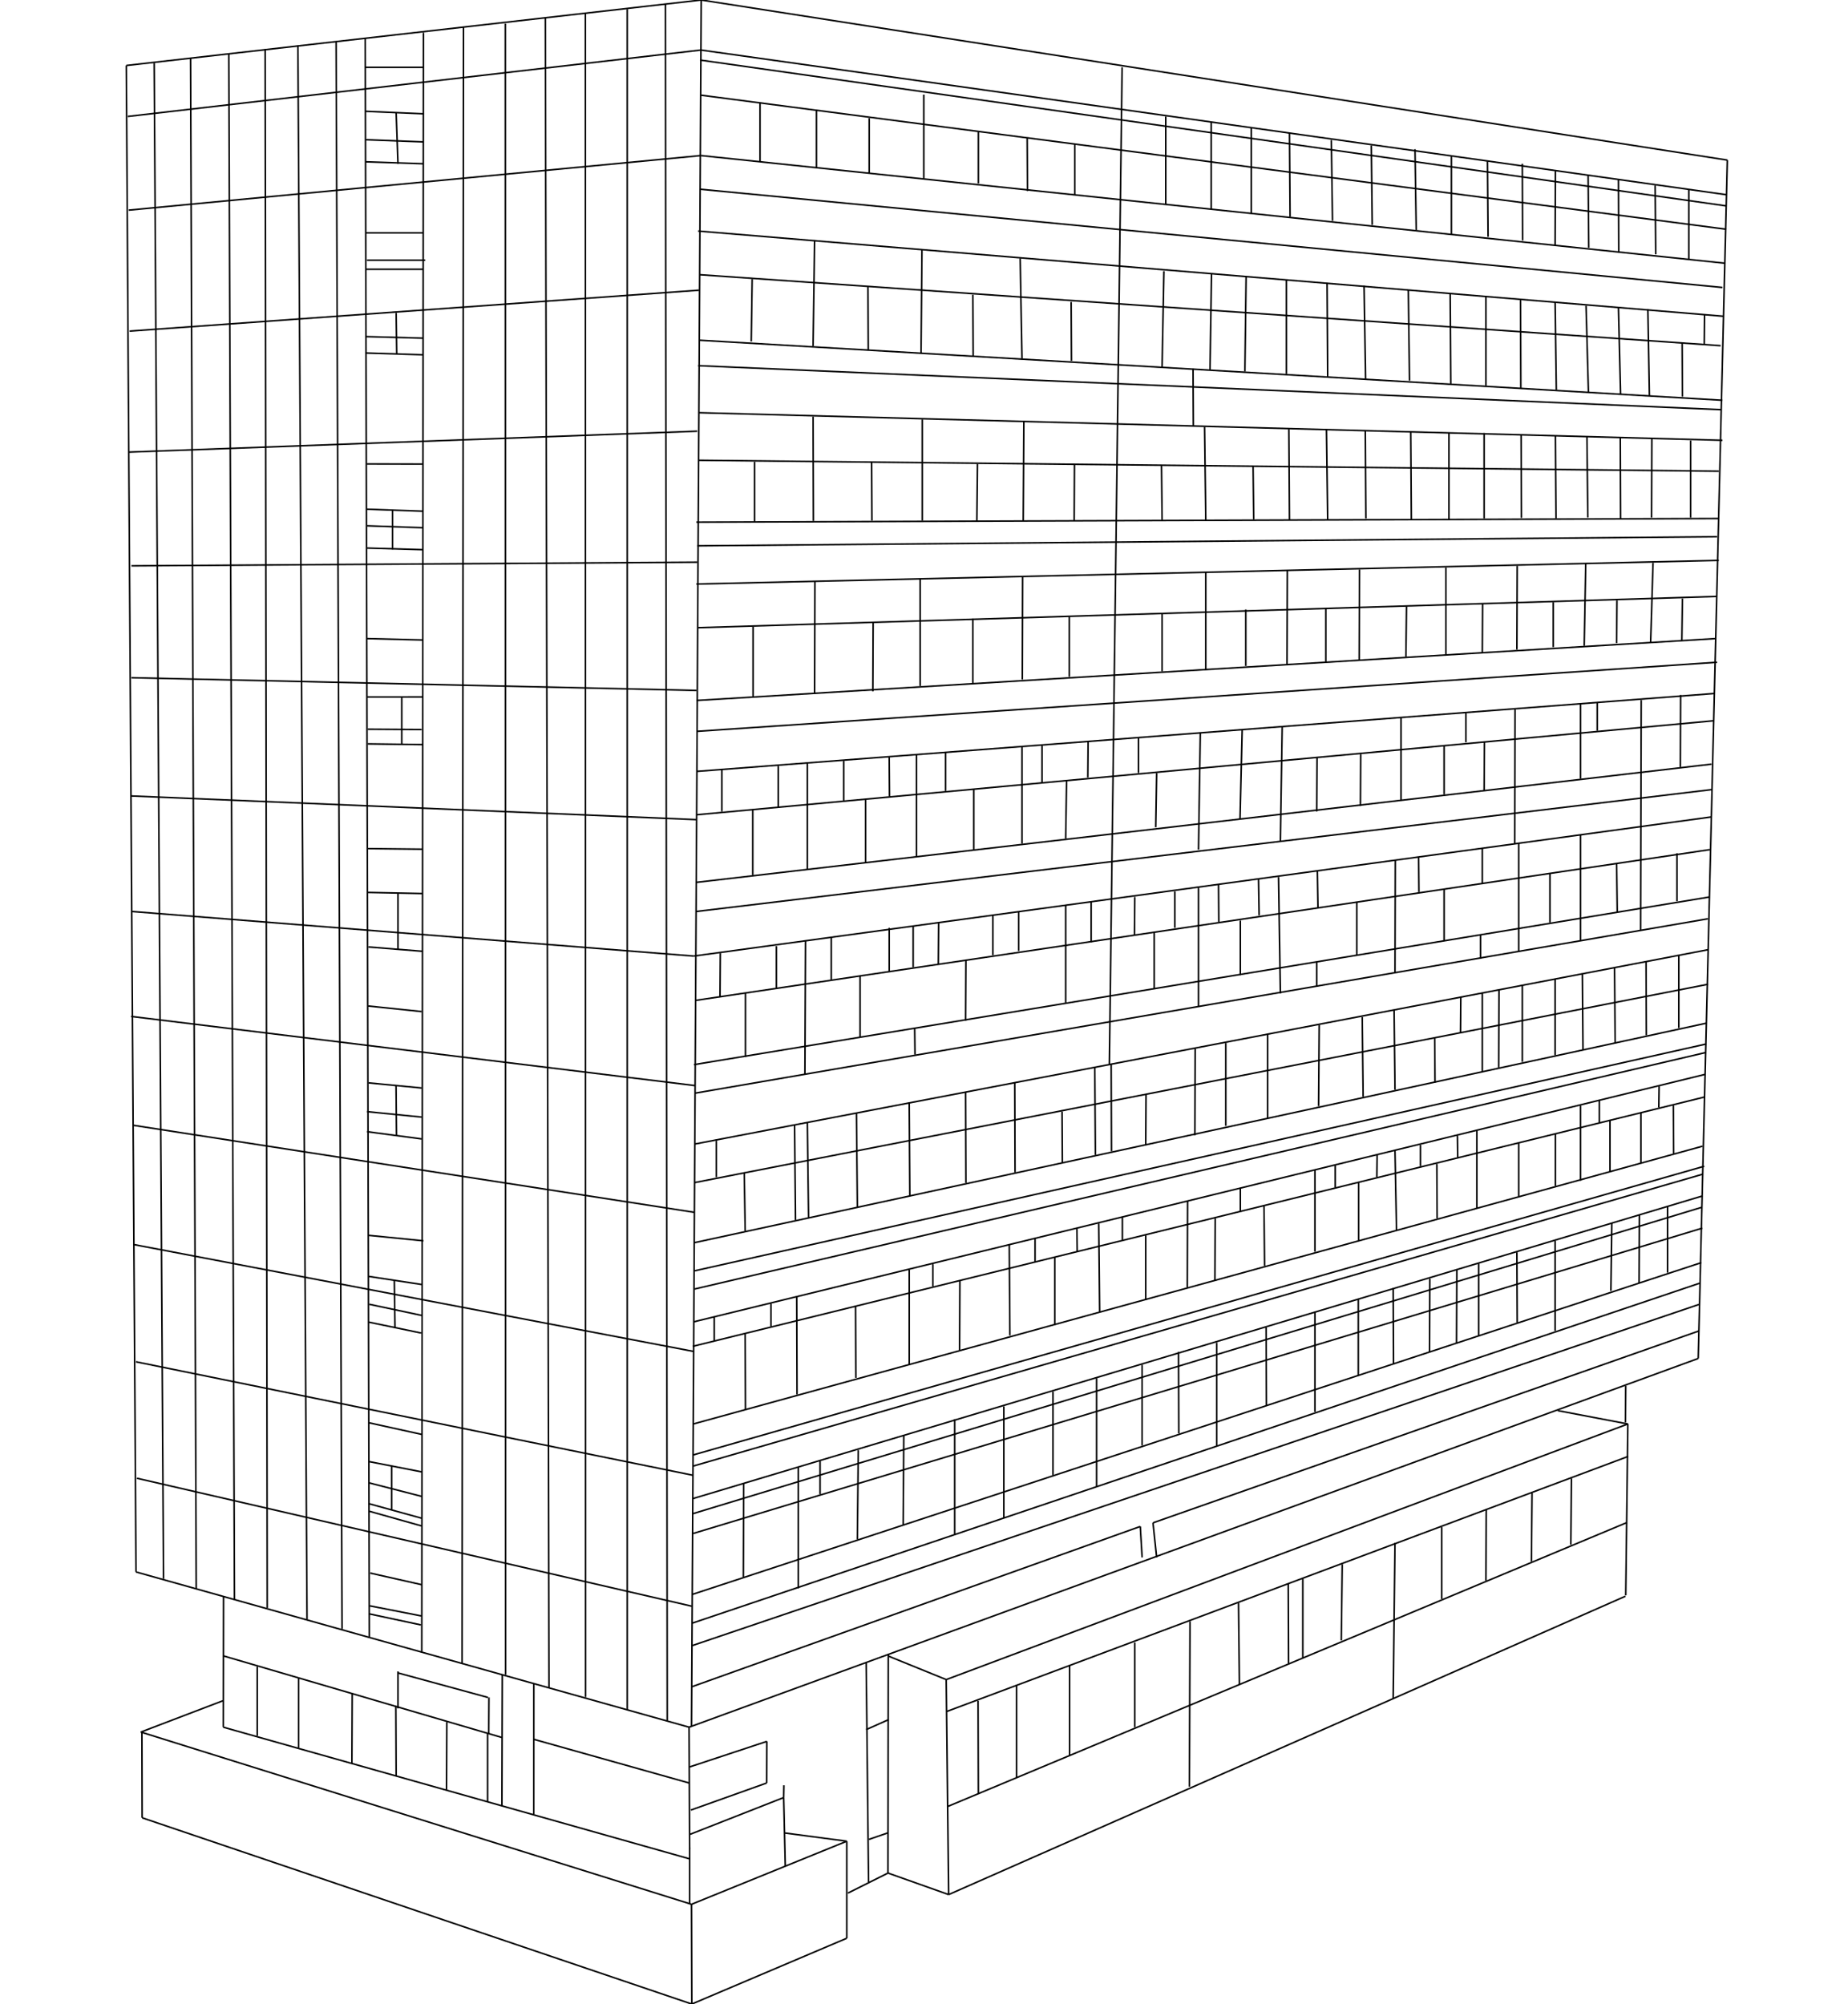 <?xml version="1.0" encoding="utf-8"?>
<!-- Generator: Adobe Illustrator 16.0.0, SVG Export Plug-In . SVG Version: 6.00 Build 0)  -->
<!DOCTYPE svg PUBLIC "-//W3C//DTD SVG 1.1//EN" "http://www.w3.org/Graphics/SVG/1.1/DTD/svg11.dtd">
<svg version="1.1" id="Layer_1" xmlns="http://www.w3.org/2000/svg" xmlns:xlink="http://www.w3.org/1999/xlink" x="0px" y="0px"
	 width="595.276px" height="645.532px" viewBox="0 0 595.276 645.532" enable-background="new 0 0 595.276 645.532"
	 xml:space="preserve">
<line fill="none" stroke="#000000" stroke-width="0.5" stroke-miterlimit="10" x1="225.872" y1="0" x2="40.681" y2="21.098"/>
<line fill="none" stroke="#000000" stroke-width="0.5" stroke-miterlimit="10" x1="225.872" y1="0" x2="556.402" y2="51.572"/>
<line fill="none" stroke="#000000" stroke-width="0.5" stroke-miterlimit="10" x1="222.746" y1="556.16" x2="225.873" y2="0"/>
<line fill="none" stroke="#000000" stroke-width="0.5" stroke-miterlimit="10" x1="43.806" y1="506.346" x2="221.966" y2="556.355"/>
<line fill="none" stroke="#000000" stroke-width="0.5" stroke-miterlimit="10" x1="40.68" y1="21.098" x2="43.805" y2="506.346"/>
<line fill="none" stroke="#000000" stroke-width="0.5" stroke-miterlimit="10" x1="547.026" y1="437.583" x2="556.402" y2="51.572"/>
<line fill="none" stroke="#000000" stroke-width="0.5" stroke-miterlimit="10" x1="221.965" y1="556.355" x2="547.026" y2="437.583"/>
<line fill="none" stroke="#000000" stroke-width="0.5" stroke-miterlimit="10" x1="72.01" y1="514.185" x2="71.937" y2="556.355"/>
<line fill="none" stroke="#000000" stroke-width="0.5" stroke-miterlimit="10" x1="45.368" y1="557.918" x2="71.863" y2="547.809"/>
<line fill="none" stroke="#000000" stroke-width="0.5" stroke-miterlimit="10" x1="45.784" y1="585.535" x2="45.711" y2="558.064"/>
<line fill="none" stroke="#000000" stroke-width="0.5" stroke-miterlimit="10" x1="222.843" y1="645.532" x2="45.783" y2="585.535"/>
<line fill="none" stroke="#000000" stroke-width="0.5" stroke-miterlimit="10" x1="222.746" y1="613.397" x2="222.844" y2="645.532"/>
<line fill="none" stroke="#000000" stroke-width="0.5" stroke-miterlimit="10" x1="272.755" y1="624.337" x2="222.843" y2="645.532"/>
<line fill="none" stroke="#000000" stroke-width="0.5" stroke-miterlimit="10" x1="272.755" y1="593.081" x2="272.755" y2="624.337"/>
<line fill="none" stroke="#000000" stroke-width="0.5" stroke-miterlimit="10" x1="222.746" y1="613.397" x2="272.755" y2="593.081"/>
<line fill="none" stroke="#000000" stroke-width="0.5" stroke-miterlimit="10" x1="45.368" y1="557.918" x2="222.745" y2="613.396"/>
<line fill="none" stroke="#000000" stroke-width="0.5" stroke-miterlimit="10" x1="71.936" y1="556.355" x2="222.062" y2="598.746"/>
<line fill="none" stroke="#000000" stroke-width="0.5" stroke-miterlimit="10" x1="221.965" y1="556.453" x2="222.159" y2="595.718"/>
<line fill="none" stroke="#000000" stroke-width="0.5" stroke-miterlimit="10" x1="272.755" y1="593.081" x2="252.878" y2="590.443"/>
<line fill="none" stroke="#000000" stroke-width="0.5" stroke-miterlimit="10" x1="252.439" y1="579.016" x2="252.952" y2="600.992"/>
<line fill="none" stroke="#000000" stroke-width="0.5" stroke-miterlimit="10" x1="222.355" y1="590.834" x2="252.439" y2="579.016"/>
<line fill="none" stroke="#000000" stroke-width="0.5" stroke-miterlimit="10" x1="279.787" y1="606.267" x2="279.006" y2="535.648"/>
<line fill="none" stroke="#000000" stroke-width="0.5" stroke-miterlimit="10" x1="252.439" y1="579.016" x2="252.512" y2="575.06"/>
<line fill="none" stroke="#000000" stroke-width="0.5" stroke-miterlimit="10" x1="222.55" y1="583.045" x2="246.969" y2="574.327"/>
<line fill="none" stroke="#000000" stroke-width="0.5" stroke-miterlimit="10" x1="247.018" y1="560.922" x2="222.16" y2="569.15"/>
<line fill="none" stroke="#000000" stroke-width="0.5" stroke-miterlimit="10" x1="246.969" y1="574.327" x2="247.018" y2="560.922"/>
<line fill="none" stroke="#000000" stroke-width="0.5" stroke-miterlimit="10" x1="221.964" y1="574.327" x2="171.956" y2="560.263"/>
<line fill="none" stroke="#000000" stroke-width="0.5" stroke-miterlimit="10" x1="171.931" y1="584.363" x2="171.955" y2="542.29"/>
<line fill="none" stroke="#000000" stroke-width="0.5" stroke-miterlimit="10" x1="161.797" y1="539.556" x2="161.675" y2="581.727"/>
<line fill="none" stroke="#000000" stroke-width="0.5" stroke-miterlimit="10" x1="71.936" y1="533.377" x2="161.675" y2="559.676"/>
<line fill="none" stroke="#000000" stroke-width="0.5" stroke-miterlimit="10" x1="157.062" y1="580.334" x2="157.061" y2="558.431"/>
<line fill="none" stroke="#000000" stroke-width="0.5" stroke-miterlimit="10" x1="143.825" y1="576.672" x2="143.923" y2="554.693"/>
<line fill="none" stroke="#000000" stroke-width="0.5" stroke-miterlimit="10" x1="127.61" y1="572.179" x2="127.512" y2="549.518"/>
<line fill="none" stroke="#000000" stroke-width="0.5" stroke-miterlimit="10" x1="113.349" y1="568.076" x2="113.447" y2="545.611"/>
<line fill="none" stroke="#000000" stroke-width="0.5" stroke-miterlimit="10" x1="96.184" y1="562.973" x2="96.184" y2="540.483"/>
<line fill="none" stroke="#000000" stroke-width="0.5" stroke-miterlimit="10" x1="82.851" y1="559.163" x2="82.851" y2="536.82"/>
<line fill="none" stroke="#000000" stroke-width="0.5" stroke-miterlimit="10" x1="222.16" y1="613.397" x2="222.16" y2="595.034"/>
<line fill="none" stroke="#000000" stroke-width="0.5" stroke-miterlimit="10" x1="273.146" y1="609.783" x2="286.039" y2="603.337"/>
<line fill="none" stroke="#000000" stroke-width="0.5" stroke-miterlimit="10" x1="286.137" y1="532.913" x2="286.039" y2="603.337"/>
<line fill="none" stroke="#000000" stroke-width="0.5" stroke-miterlimit="10" x1="279.885" y1="592.495" x2="286.136" y2="590.346"/>
<line fill="none" stroke="#000000" stroke-width="0.5" stroke-miterlimit="10" x1="279.006" y1="557.137" x2="286.234" y2="553.912"/>
<line fill="none" stroke="#000000" stroke-width="0.5" stroke-miterlimit="10" x1="304.793" y1="541.021" x2="286.039" y2="533.401"/>
<line fill="none" stroke="#000000" stroke-width="0.5" stroke-miterlimit="10" x1="305.574" y1="610.271" x2="304.793" y2="541.021"/>
<line fill="none" stroke="#000000" stroke-width="0.5" stroke-miterlimit="10" x1="286.039" y1="603.337" x2="305.574" y2="610.271"/>
<line fill="none" stroke="#000000" stroke-width="0.5" stroke-miterlimit="10" x1="523.584" y1="514.16" x2="305.574" y2="610.271"/>
<line fill="none" stroke="#000000" stroke-width="0.5" stroke-miterlimit="10" x1="305.379" y1="581.849" x2="524.072" y2="490.425"/>
<line fill="none" stroke="#000000" stroke-width="0.5" stroke-miterlimit="10" x1="524.463" y1="469.132" x2="304.988" y2="551.276"/>
<line fill="none" stroke="#000000" stroke-width="0.5" stroke-miterlimit="10" x1="304.793" y1="541.021" x2="524.365" y2="458.681"/>
<line fill="none" stroke="#000000" stroke-width="0.5" stroke-miterlimit="10" x1="501.803" y1="454.383" x2="524.364" y2="458.681"/>
<line fill="none" stroke="#000000" stroke-width="0.5" stroke-miterlimit="10" x1="523.682" y1="446.373" x2="523.584" y2="458.192"/>
<line fill="none" stroke="#000000" stroke-width="0.5" stroke-miterlimit="10" x1="523.684" y1="513.867" x2="524.367" y2="458.68"/>
<line fill="none" stroke="#000000" stroke-width="0.5" stroke-miterlimit="10" x1="448.764" y1="547.076" x2="449.35" y2="496.969"/>
<line fill="none" stroke="#000000" stroke-width="0.5" stroke-miterlimit="10" x1="383.128" y1="575.499" x2="383.323" y2="522.267"/>
<line fill="none" stroke="#000000" stroke-width="0.5" stroke-miterlimit="10" x1="399.244" y1="542.583" x2="398.951" y2="516.309"/>
<line fill="none" stroke="#000000" stroke-width="0.5" stroke-miterlimit="10" x1="415.067" y1="535.844" x2="414.97" y2="510.253"/>
<line fill="none" stroke="#000000" stroke-width="0.5" stroke-miterlimit="10" x1="432.062" y1="528.42" x2="432.355" y2="503.903"/>
<line fill="none" stroke="#000000" stroke-width="0.5" stroke-miterlimit="10" x1="419.658" y1="533.89" x2="419.658" y2="508.593"/>
<line fill="none" stroke="#000000" stroke-width="0.5" stroke-miterlimit="10" x1="464.394" y1="515.039" x2="464.394" y2="491.89"/>
<line fill="none" stroke="#000000" stroke-width="0.5" stroke-miterlimit="10" x1="478.653" y1="509.179" x2="478.751" y2="486.322"/>
<line fill="none" stroke="#000000" stroke-width="0.5" stroke-miterlimit="10" x1="493.303" y1="503.024" x2="493.498" y2="480.95"/>
<line fill="none" stroke="#000000" stroke-width="0.5" stroke-miterlimit="10" x1="506.003" y1="497.555" x2="506.198" y2="476.262"/>
<line fill="none" stroke="#000000" stroke-width="0.5" stroke-miterlimit="10" x1="365.546" y1="556.355" x2="365.546" y2="529.104"/>
<line fill="none" stroke="#000000" stroke-width="0.5" stroke-miterlimit="10" x1="344.546" y1="565.439" x2="344.546" y2="536.527"/>
<line fill="none" stroke="#000000" stroke-width="0.5" stroke-miterlimit="10" x1="327.453" y1="572.569" x2="327.453" y2="542.974"/>
<line fill="none" stroke="#000000" stroke-width="0.5" stroke-miterlimit="10" x1="315.146" y1="577.844" x2="315.049" y2="547.857"/>
<line fill="none" stroke="#000000" stroke-width="0.5" stroke-miterlimit="10" x1="128.197" y1="550.3" x2="128.197" y2="538.383"/>
<line fill="none" stroke="#000000" stroke-width="0.5" stroke-miterlimit="10" x1="157.427" y1="558.504" x2="157.5" y2="546.783"/>
<line fill="none" stroke="#000000" stroke-width="0.5" stroke-miterlimit="10" x1="128.197" y1="538.871" x2="157.206" y2="546.783"/>
<line fill="none" stroke="#000000" stroke-width="0.5" stroke-miterlimit="10" x1="222.843" y1="517.383" x2="44.098" y2="476.164"/>
<line fill="none" stroke="#000000" stroke-width="0.5" stroke-miterlimit="10" x1="223.136" y1="475.188" x2="43.805" y2="438.657"/>
<line fill="none" stroke="#000000" stroke-width="0.5" stroke-miterlimit="10" x1="223.527" y1="435.336" x2="42.926" y2="400.856"/>
<line fill="none" stroke="#000000" stroke-width="0.5" stroke-miterlimit="10" x1="223.625" y1="390.504" x2="42.927" y2="362.471"/>
<line fill="none" stroke="#000000" stroke-width="0.5" stroke-miterlimit="10" x1="223.82" y1="349.676" x2="42.242" y2="327.404"/>
<line fill="none" stroke="#000000" stroke-width="0.5" stroke-miterlimit="10" x1="225.773" y1="16.116" x2="41.168" y2="37.507"/>
<line fill="none" stroke="#000000" stroke-width="0.5" stroke-miterlimit="10" x1="225.773" y1="50.107" x2="41.461" y2="67.689"/>
<line fill="none" stroke="#000000" stroke-width="0.5" stroke-miterlimit="10" x1="225.188" y1="93.475" x2="41.754" y2="106.661"/>
<line fill="none" stroke="#000000" stroke-width="0.5" stroke-miterlimit="10" x1="224.602" y1="138.894" x2="41.461" y2="145.632"/>
<line fill="none" stroke="#000000" stroke-width="0.5" stroke-miterlimit="10" x1="224.602" y1="181.089" x2="42.341" y2="182.261"/>
<line fill="none" stroke="#000000" stroke-width="0.5" stroke-miterlimit="10" x1="224.309" y1="222.405" x2="42.341" y2="218.302"/>
<line fill="none" stroke="#000000" stroke-width="0.5" stroke-miterlimit="10" x1="224.309" y1="264.015" x2="42.341" y2="256.396"/>
<line fill="none" stroke="#000000" stroke-width="0.5" stroke-miterlimit="10" x1="223.43" y1="307.969" x2="42.634" y2="293.61"/>
<line fill="none" stroke="#000000" stroke-width="0.5" stroke-miterlimit="10" x1="214.345" y1="1.17" x2="214.931" y2="554.253"/>
<line fill="none" stroke="#000000" stroke-width="0.5" stroke-miterlimit="10" x1="202.039" y1="2.93" x2="202.039" y2="550.739"/>
<line fill="none" stroke="#000000" stroke-width="0.5" stroke-miterlimit="10" x1="188.633" y1="546.637" x2="188.56" y2="4.102"/>
<line fill="none" stroke="#000000" stroke-width="0.5" stroke-miterlimit="10" x1="175.667" y1="5.86" x2="176.846" y2="543.56"/>
<line fill="none" stroke="#000000" stroke-width="0.5" stroke-miterlimit="10" x1="162.774" y1="7.619" x2="162.846" y2="539.458"/>
<line fill="none" stroke="#000000" stroke-width="0.5" stroke-miterlimit="10" x1="149.294" y1="8.791" x2="148.855" y2="535.722"/>
<line fill="none" stroke="#000000" stroke-width="0.5" stroke-miterlimit="10" x1="135.852" y1="531.985" x2="136.401" y2="10.548"/>
<line fill="none" stroke="#000000" stroke-width="0.5" stroke-miterlimit="10" x1="117.647" y1="12.307" x2="118.966" y2="527.224"/>
<line fill="none" stroke="#000000" stroke-width="0.5" stroke-miterlimit="10" x1="108.27" y1="13.479" x2="110.176" y2="524.732"/>
<line fill="none" stroke="#000000" stroke-width="0.5" stroke-miterlimit="10" x1="95.965" y1="14.651" x2="98.896" y2="521.656"/>
<line fill="none" stroke="#000000" stroke-width="0.5" stroke-miterlimit="10" x1="86.074" y1="517.92" x2="85.415" y2="15.823"/>
<line fill="none" stroke="#000000" stroke-width="0.5" stroke-miterlimit="10" x1="73.698" y1="17.361" x2="75.526" y2="515.21"/>
<line fill="none" stroke="#000000" stroke-width="0.5" stroke-miterlimit="10" x1="63.215" y1="511.839" x2="61.383" y2="18.753"/>
<line fill="none" stroke="#000000" stroke-width="0.5" stroke-miterlimit="10" x1="49.664" y1="20.291" x2="52.667" y2="508.543"/>
<line fill="none" stroke="#000000" stroke-width="0.5" stroke-miterlimit="10" x1="222.746" y1="543.364" x2="367.305" y2="491.694"/>
<line fill="none" stroke="#000000" stroke-width="0.5" stroke-miterlimit="10" x1="367.891" y1="501.657" x2="367.305" y2="491.694"/>
<line fill="none" stroke="#000000" stroke-width="0.5" stroke-miterlimit="10" x1="547.319" y1="428.694" x2="371.406" y2="490.522"/>
<line fill="none" stroke="#000000" stroke-width="0.5" stroke-miterlimit="10" x1="372.579" y1="501.657" x2="371.406" y2="490.522"/>
<line fill="none" stroke="#000000" stroke-width="0.5" stroke-miterlimit="10" x1="222.941" y1="530.081" x2="547.222" y2="420.196"/>
<line fill="none" stroke="#000000" stroke-width="0.5" stroke-miterlimit="10" x1="222.941" y1="522.853" x2="547.417" y2="413.359"/>
<line fill="none" stroke="#000000" stroke-width="0.5" stroke-miterlimit="10" x1="223.332" y1="493.941" x2="548.394" y2="395.583"/>
<line fill="none" stroke="#000000" stroke-width="0.5" stroke-miterlimit="10" x1="548.394" y1="385.229" x2="223.233" y2="482.708"/>
<line fill="none" stroke="#000000" stroke-width="0.5" stroke-miterlimit="10" x1="223.039" y1="513.573" x2="548.003" y2="406.718"/>
<line fill="none" stroke="#000000" stroke-width="0.5" stroke-miterlimit="10" x1="135.595" y1="523.414" x2="118.82" y2="519.825"/>
<line fill="none" stroke="#000000" stroke-width="0.5" stroke-miterlimit="10" x1="135.815" y1="474.113" x2="118.783" y2="470.78"/>
<line fill="none" stroke="#000000" stroke-width="0.5" stroke-miterlimit="10" x1="135.705" y1="520.521" x2="119.113" y2="517.261"/>
<line fill="none" stroke="#000000" stroke-width="0.5" stroke-miterlimit="10" x1="135.815" y1="510.448" x2="119.259" y2="506.712"/>
<line fill="none" stroke="#000000" stroke-width="0.5" stroke-miterlimit="10" x1="135.742" y1="491.512" x2="118.93" y2="486.785"/>
<line fill="none" stroke="#000000" stroke-width="0.5" stroke-miterlimit="10" x1="135.889" y1="482.024" x2="118.82" y2="477.629"/>
<line fill="none" stroke="#000000" stroke-width="0.5" stroke-miterlimit="10" x1="135.742" y1="489.021" x2="118.746" y2="484.332"/>
<line fill="none" stroke="#000000" stroke-width="0.5" stroke-miterlimit="10" x1="136.401" y1="21.684" x2="117.648" y2="21.684"/>
<line fill="none" stroke="#000000" stroke-width="0.5" stroke-miterlimit="10" x1="136.475" y1="36.665" x2="117.794" y2="35.858"/>
<line fill="none" stroke="#000000" stroke-width="0.5" stroke-miterlimit="10" x1="136.401" y1="45.711" x2="117.904" y2="45.015"/>
<line fill="none" stroke="#000000" stroke-width="0.5" stroke-miterlimit="10" x1="136.401" y1="52.744" x2="117.867" y2="52.121"/>
<line fill="none" stroke="#000000" stroke-width="0.5" stroke-miterlimit="10" x1="136.401" y1="75.014" x2="117.648" y2="75.014"/>
<line fill="none" stroke="#000000" stroke-width="0.5" stroke-miterlimit="10" x1="136.987" y1="83.805" x2="118.234" y2="83.805"/>
<line fill="none" stroke="#000000" stroke-width="0.5" stroke-miterlimit="10" x1="117.648" y1="108.419" x2="136.328" y2="108.932"/>
<line fill="none" stroke="#000000" stroke-width="0.5" stroke-miterlimit="10" x1="136.401" y1="86.735" x2="117.648" y2="86.735"/>
<line fill="none" stroke="#000000" stroke-width="0.5" stroke-miterlimit="10" x1="128.197" y1="52.744" x2="127.611" y2="36.335"/>
<line fill="none" stroke="#000000" stroke-width="0.5" stroke-miterlimit="10" x1="136.218" y1="114.279" x2="117.648" y2="113.693"/>
<line fill="none" stroke="#000000" stroke-width="0.5" stroke-miterlimit="10" x1="136.145" y1="149.48" x2="118.161" y2="149.443"/>
<line fill="none" stroke="#000000" stroke-width="0.5" stroke-miterlimit="10" x1="136.401" y1="164.68" x2="118.087" y2="164.02"/>
<line fill="none" stroke="#000000" stroke-width="0.5" stroke-miterlimit="10" x1="136.182" y1="177.06" x2="118.271" y2="176.546"/>
<line fill="none" stroke="#000000" stroke-width="0.5" stroke-miterlimit="10" x1="118.234" y1="169.368" x2="136.328" y2="169.991"/>
<line fill="none" stroke="#000000" stroke-width="0.5" stroke-miterlimit="10" x1="126.438" y1="176.986" x2="126.438" y2="164.093"/>
<line fill="none" stroke="#000000" stroke-width="0.5" stroke-miterlimit="10" x1="127.793" y1="113.876" x2="127.61" y2="100.8"/>
<line fill="none" stroke="#000000" stroke-width="0.5" stroke-miterlimit="10" x1="136.145" y1="206.143" x2="118.234" y2="205.703"/>
<line fill="none" stroke="#000000" stroke-width="0.5" stroke-miterlimit="10" x1="136.401" y1="399.685" x2="118.819" y2="397.927"/>
<line fill="none" stroke="#000000" stroke-width="0.5" stroke-miterlimit="10" x1="135.815" y1="366.866" x2="118.233" y2="364.522"/>
<line fill="none" stroke="#000000" stroke-width="0.5" stroke-miterlimit="10" x1="135.815" y1="350.457" x2="118.71" y2="348.809"/>
<line fill="none" stroke="#000000" stroke-width="0.5" stroke-miterlimit="10" x1="135.815" y1="359.834" x2="118.233" y2="358.075"/>
<line fill="none" stroke="#000000" stroke-width="0.5" stroke-miterlimit="10" x1="127.72" y1="365.694" x2="127.574" y2="349.725"/>
<line fill="none" stroke="#000000" stroke-width="0.5" stroke-miterlimit="10" x1="135.815" y1="325.843" x2="118.601" y2="324.048"/>
<line fill="none" stroke="#000000" stroke-width="0.5" stroke-miterlimit="10" x1="136.218" y1="306.43" x2="118.673" y2="305.037"/>
<line fill="none" stroke="#000000" stroke-width="0.5" stroke-miterlimit="10" x1="135.999" y1="273.538" x2="118.601" y2="273.355"/>
<line fill="none" stroke="#000000" stroke-width="0.5" stroke-miterlimit="10" x1="136.145" y1="239.84" x2="118.454" y2="239.62"/>
<line fill="none" stroke="#000000" stroke-width="0.5" stroke-miterlimit="10" x1="136.146" y1="224.494" x2="118.345" y2="224.495"/>
<line fill="none" stroke="#000000" stroke-width="0.5" stroke-miterlimit="10" x1="135.815" y1="235.005" x2="118.454" y2="234.896"/>
<line fill="none" stroke="#000000" stroke-width="0.5" stroke-miterlimit="10" x1="129.407" y1="224.64" x2="129.406" y2="239.621"/>
<line fill="none" stroke="#000000" stroke-width="0.5" stroke-miterlimit="10" x1="135.815" y1="413.75" x2="118.747" y2="411.148"/>
<line fill="none" stroke="#000000" stroke-width="0.5" stroke-miterlimit="10" x1="135.815" y1="423.713" x2="118.929" y2="420.123"/>
<line fill="none" stroke="#000000" stroke-width="0.5" stroke-miterlimit="10" x1="118.783" y1="425.874" x2="135.669" y2="429.391"/>
<line fill="none" stroke="#000000" stroke-width="0.5" stroke-miterlimit="10" x1="127.024" y1="412.358" x2="127.245" y2="427.522"/>
<line fill="none" stroke="#000000" stroke-width="0.5" stroke-miterlimit="10" x1="135.925" y1="462.062" x2="118.82" y2="458.29"/>
<line fill="none" stroke="#000000" stroke-width="0.5" stroke-miterlimit="10" x1="126.146" y1="472.135" x2="126.146" y2="486.199"/>
<line fill="none" stroke="#000000" stroke-width="0.5" stroke-miterlimit="10" x1="128.197" y1="305.917" x2="128.197" y2="287.859"/>
<line fill="none" stroke="#000000" stroke-width="0.5" stroke-miterlimit="10" x1="276.174" y1="495.895" x2="276.467" y2="467.08"/>
<line fill="none" stroke="#000000" stroke-width="0.5" stroke-miterlimit="10" x1="264.16" y1="481.341" x2="264.16" y2="470.597"/>
<line fill="none" stroke="#000000" stroke-width="0.5" stroke-miterlimit="10" x1="290.923" y1="491.108" x2="291.118" y2="462.393"/>
<line fill="none" stroke="#000000" stroke-width="0.5" stroke-miterlimit="10" x1="223.136" y1="487.592" x2="548.296" y2="388.843"/>
<line fill="none" stroke="#000000" stroke-width="0.5" stroke-miterlimit="10" x1="257.127" y1="511.62" x2="257.127" y2="472.453"/>
<line fill="none" stroke="#000000" stroke-width="0.5" stroke-miterlimit="10" x1="307.527" y1="494.137" x2="307.527" y2="457.117"/>
<line fill="none" stroke="#000000" stroke-width="0.5" stroke-miterlimit="10" x1="323.351" y1="488.862" x2="323.351" y2="453.016"/>
<line fill="none" stroke="#000000" stroke-width="0.5" stroke-miterlimit="10" x1="339.174" y1="475.188" x2="339.174" y2="448.229"/>
<line fill="none" stroke="#000000" stroke-width="0.5" stroke-miterlimit="10" x1="353.239" y1="478.802" x2="353.239" y2="443.932"/>
<line fill="none" stroke="#000000" stroke-width="0.5" stroke-miterlimit="10" x1="239.448" y1="508.006" x2="239.546" y2="477.825"/>
<line fill="none" stroke="#000000" stroke-width="0.5" stroke-miterlimit="10" x1="367.891" y1="465.615" x2="367.891" y2="439.634"/>
<line fill="none" stroke="#000000" stroke-width="0.5" stroke-miterlimit="10" x1="379.709" y1="461.708" x2="379.611" y2="435.434"/>
<line fill="none" stroke="#000000" stroke-width="0.5" stroke-miterlimit="10" x1="391.918" y1="465.908" x2="391.918" y2="432.504"/>
<line fill="none" stroke="#000000" stroke-width="0.5" stroke-miterlimit="10" x1="407.938" y1="452.625" x2="407.84" y2="427.62"/>
<line fill="none" stroke="#000000" stroke-width="0.5" stroke-miterlimit="10" x1="423.565" y1="454.773" x2="423.565" y2="422.541"/>
<line fill="none" stroke="#000000" stroke-width="0.5" stroke-miterlimit="10" x1="437.532" y1="443.15" x2="437.532" y2="418.536"/>
<line fill="none" stroke="#000000" stroke-width="0.5" stroke-miterlimit="10" x1="448.863" y1="439.146" x2="448.766" y2="414.922"/>
<line fill="none" stroke="#000000" stroke-width="0.5" stroke-miterlimit="10" x1="460.485" y1="435.531" x2="460.583" y2="411.895"/>
<line fill="none" stroke="#000000" stroke-width="0.5" stroke-miterlimit="10" x1="488.714" y1="425.959" x2="488.616" y2="403.396"/>
<line fill="none" stroke="#000000" stroke-width="0.5" stroke-miterlimit="10" x1="500.924" y1="428.694" x2="500.924" y2="399.685"/>
<line fill="none" stroke="#000000" stroke-width="0.5" stroke-miterlimit="10" x1="518.896" y1="415.802" x2="519.188" y2="394.02"/>
<line fill="none" stroke="#000000" stroke-width="0.5" stroke-miterlimit="10" x1="537.161" y1="409.94" x2="537.161" y2="388.745"/>
<line fill="none" stroke="#000000" stroke-width="0.5" stroke-miterlimit="10" x1="527.979" y1="413.164" x2="528.077" y2="391.285"/>
<line fill="none" stroke="#000000" stroke-width="0.5" stroke-miterlimit="10" x1="476.31" y1="430.159" x2="476.31" y2="407.011"/>
<line fill="none" stroke="#000000" stroke-width="0.5" stroke-miterlimit="10" x1="469.277" y1="409.062" x2="469.179" y2="432.503"/>
<line fill="none" stroke="#000000" stroke-width="0.5" stroke-miterlimit="10" x1="223.234" y1="472.257" x2="548.589" y2="378.195"/>
<line fill="none" stroke="#000000" stroke-width="0.5" stroke-miterlimit="10" x1="223.332" y1="468.644" x2="548.979" y2="375.657"/>
<line fill="none" stroke="#000000" stroke-width="0.5" stroke-miterlimit="10" x1="223.332" y1="458.681" x2="548.394" y2="369.21"/>
<line fill="none" stroke="#000000" stroke-width="0.5" stroke-miterlimit="10" x1="223.136" y1="433.676" x2="548.979" y2="353.387"/>
<line fill="none" stroke="#000000" stroke-width="0.5" stroke-miterlimit="10" x1="223.527" y1="425.764" x2="549.272" y2="346.062"/>
<line fill="none" stroke="#000000" stroke-width="0.5" stroke-miterlimit="10" x1="240.131" y1="453.992" x2="240.033" y2="429.768"/>
<line fill="none" stroke="#000000" stroke-width="0.5" stroke-miterlimit="10" x1="248.336" y1="427.229" x2="248.336" y2="419.903"/>
<line fill="none" stroke="#000000" stroke-width="0.5" stroke-miterlimit="10" x1="230.071" y1="432.016" x2="230.071" y2="424.299"/>
<line fill="none" stroke="#000000" stroke-width="0.5" stroke-miterlimit="10" x1="256.736" y1="449.206" x2="256.638" y2="417.657"/>
<line fill="none" stroke="#000000" stroke-width="0.5" stroke-miterlimit="10" x1="292.876" y1="439.536" x2="292.876" y2="409.061"/>
<line fill="none" stroke="#000000" stroke-width="0.5" stroke-miterlimit="10" x1="300.495" y1="414.336" x2="300.495" y2="407.206"/>
<line fill="none" stroke="#000000" stroke-width="0.5" stroke-miterlimit="10" x1="309.09" y1="434.945" x2="309.188" y2="412.48"/>
<line fill="none" stroke="#000000" stroke-width="0.5" stroke-miterlimit="10" x1="325.305" y1="430.159" x2="325.109" y2="400.857"/>
<line fill="none" stroke="#000000" stroke-width="0.5" stroke-miterlimit="10" x1="339.76" y1="426.644" x2="339.76" y2="405.057"/>
<line fill="none" stroke="#000000" stroke-width="0.5" stroke-miterlimit="10" x1="354.216" y1="422.443" x2="353.925" y2="394.117"/>
<line fill="none" stroke="#000000" stroke-width="0.5" stroke-miterlimit="10" x1="346.988" y1="403.104" x2="346.891" y2="395.778"/>
<line fill="none" stroke="#000000" stroke-width="0.5" stroke-miterlimit="10" x1="333.411" y1="406.425" x2="333.411" y2="399.001"/>
<line fill="none" stroke="#000000" stroke-width="0.5" stroke-miterlimit="10" x1="369.062" y1="418.731" x2="369.062" y2="397.927"/>
<line fill="none" stroke="#000000" stroke-width="0.5" stroke-miterlimit="10" x1="361.542" y1="399.392" x2="361.542" y2="392.163"/>
<line fill="none" stroke="#000000" stroke-width="0.5" stroke-miterlimit="10" x1="382.444" y1="414.727" x2="382.542" y2="386.791"/>
<line fill="none" stroke="#000000" stroke-width="0.5" stroke-miterlimit="10" x1="391.332" y1="412.578" x2="391.43" y2="392.457"/>
<line fill="none" stroke="#000000" stroke-width="0.5" stroke-miterlimit="10" x1="407.351" y1="407.792" x2="407.155" y2="388.55"/>
<line fill="none" stroke="#000000" stroke-width="0.5" stroke-miterlimit="10" x1="399.537" y1="390.211" x2="399.537" y2="382.689"/>
<line fill="none" stroke="#000000" stroke-width="0.5" stroke-miterlimit="10" x1="423.565" y1="403.201" x2="423.565" y2="376.829"/>
<line fill="none" stroke="#000000" stroke-width="0.5" stroke-miterlimit="10" x1="437.63" y1="399.587" x2="437.63" y2="380.735"/>
<line fill="none" stroke="#000000" stroke-width="0.5" stroke-miterlimit="10" x1="430.109" y1="382.494" x2="430.109" y2="375.462"/>
<line fill="none" stroke="#000000" stroke-width="0.5" stroke-miterlimit="10" x1="449.838" y1="396.267" x2="449.35" y2="370.676"/>
<line fill="none" stroke="#000000" stroke-width="0.5" stroke-miterlimit="10" x1="462.928" y1="392.457" x2="462.83" y2="374.876"/>
<line fill="none" stroke="#000000" stroke-width="0.5" stroke-miterlimit="10" x1="475.724" y1="389.136" x2="475.724" y2="364.229"/>
<line fill="none" stroke="#000000" stroke-width="0.5" stroke-miterlimit="10" x1="489.202" y1="385.327" x2="489.202" y2="368.331"/>
<line fill="none" stroke="#000000" stroke-width="0.5" stroke-miterlimit="10" x1="469.57" y1="372.824" x2="469.473" y2="365.792"/>
<line fill="none" stroke="#000000" stroke-width="0.5" stroke-miterlimit="10" x1="457.556" y1="375.657" x2="457.556" y2="368.819"/>
<line fill="none" stroke="#000000" stroke-width="0.5" stroke-miterlimit="10" x1="443.49" y1="379.173" x2="443.588" y2="371.944"/>
<line fill="none" stroke="#000000" stroke-width="0.5" stroke-miterlimit="10" x1="501.021" y1="382.006" x2="501.021" y2="365.206"/>
<line fill="none" stroke="#000000" stroke-width="0.5" stroke-miterlimit="10" x1="509.128" y1="380.346" x2="509.128" y2="356.121"/>
<line fill="none" stroke="#000000" stroke-width="0.5" stroke-miterlimit="10" x1="518.603" y1="377.415" x2="518.603" y2="360.908"/>
<line fill="none" stroke="#000000" stroke-width="0.5" stroke-miterlimit="10" x1="528.565" y1="374.583" x2="528.565" y2="358.466"/>
<line fill="none" stroke="#000000" stroke-width="0.5" stroke-miterlimit="10" x1="539.114" y1="371.652" x2="539.017" y2="356.024"/>
<line fill="none" stroke="#000000" stroke-width="0.5" stroke-miterlimit="10" x1="515.184" y1="361.592" x2="515.184" y2="354.56"/>
<line fill="none" stroke="#000000" stroke-width="0.5" stroke-miterlimit="10" x1="534.328" y1="356.708" x2="534.426" y2="349.871"/>
<line fill="none" stroke="#000000" stroke-width="0.5" stroke-miterlimit="10" x1="223.723" y1="415.215" x2="549.468" y2="339.028"/>
<line fill="none" stroke="#000000" stroke-width="0.5" stroke-miterlimit="10" x1="223.723" y1="409.354" x2="549.565" y2="336.293"/>
<line fill="none" stroke="#000000" stroke-width="0.5" stroke-miterlimit="10" x1="223.723" y1="400.271" x2="549.761" y2="329.555"/>
<line fill="none" stroke="#000000" stroke-width="0.5" stroke-miterlimit="10" x1="530.323" y1="333.462" x2="530.226" y2="309.629"/>
<line fill="none" stroke="#000000" stroke-width="0.5" stroke-miterlimit="10" x1="540.774" y1="331.117" x2="540.774" y2="307.871"/>
<line fill="none" stroke="#000000" stroke-width="0.5" stroke-miterlimit="10" x1="509.909" y1="338.247" x2="509.714" y2="313.829"/>
<line fill="none" stroke="#000000" stroke-width="0.5" stroke-miterlimit="10" x1="520.263" y1="336.099" x2="520.067" y2="311.777"/>
<line fill="none" stroke="#000000" stroke-width="0.5" stroke-miterlimit="10" x1="500.924" y1="339.908" x2="500.924" y2="315.391"/>
<line fill="none" stroke="#000000" stroke-width="0.5" stroke-miterlimit="10" x1="490.375" y1="342.057" x2="490.375" y2="317.442"/>
<line fill="none" stroke="#000000" stroke-width="0.5" stroke-miterlimit="10" x1="477.481" y1="345.183" x2="477.481" y2="319.982"/>
<line fill="none" stroke="#000000" stroke-width="0.5" stroke-miterlimit="10" x1="256.248" y1="393.043" x2="255.955" y2="362.178"/>
<line fill="none" stroke="#000000" stroke-width="0.5" stroke-miterlimit="10" x1="293.071" y1="385.132" x2="292.876" y2="355.243"/>
<line fill="none" stroke="#000000" stroke-width="0.5" stroke-miterlimit="10" x1="260.448" y1="392.164" x2="260.057" y2="361.592"/>
<line fill="none" stroke="#000000" stroke-width="0.5" stroke-miterlimit="10" x1="240.035" y1="396.462" x2="239.742" y2="377.609"/>
<line fill="none" stroke="#000000" stroke-width="0.5" stroke-miterlimit="10" x1="369.063" y1="368.624" x2="369.161" y2="352.41"/>
<line fill="none" stroke="#000000" stroke-width="0.5" stroke-miterlimit="10" x1="223.723" y1="380.932" x2="550.151" y2="317.052"/>
<line fill="none" stroke="#000000" stroke-width="0.5" stroke-miterlimit="10" x1="358.025" y1="370.871" x2="357.928" y2="342.838"/>
<line fill="none" stroke="#000000" stroke-width="0.5" stroke-miterlimit="10" x1="342.202" y1="374.484" x2="342.104" y2="358.075"/>
<line fill="none" stroke="#000000" stroke-width="0.5" stroke-miterlimit="10" x1="352.849" y1="372.043" x2="352.653" y2="343.913"/>
<line fill="none" stroke="#000000" stroke-width="0.5" stroke-miterlimit="10" x1="326.965" y1="377.61" x2="326.867" y2="348.601"/>
<line fill="none" stroke="#000000" stroke-width="0.5" stroke-miterlimit="10" x1="311.142" y1="381.029" x2="311.044" y2="351.727"/>
<line fill="none" stroke="#000000" stroke-width="0.5" stroke-miterlimit="10" x1="276.174" y1="388.94" x2="275.881" y2="358.661"/>
<line fill="none" stroke="#000000" stroke-width="0.5" stroke-miterlimit="10" x1="230.755" y1="379.173" x2="230.755" y2="367.452"/>
<line fill="none" stroke="#000000" stroke-width="0.5" stroke-miterlimit="10" x1="462.244" y1="348.698" x2="462.146" y2="334.438"/>
<line fill="none" stroke="#000000" stroke-width="0.5" stroke-miterlimit="10" x1="439.096" y1="353.289" x2="438.803" y2="327.601"/>
<line fill="none" stroke="#000000" stroke-width="0.5" stroke-miterlimit="10" x1="449.353" y1="351.043" x2="449.06" y2="325.452"/>
<line fill="none" stroke="#000000" stroke-width="0.5" stroke-miterlimit="10" x1="470.449" y1="332.875" x2="470.547" y2="321.154"/>
<line fill="none" stroke="#000000" stroke-width="0.5" stroke-miterlimit="10" x1="482.854" y1="319.006" x2="482.756" y2="343.815"/>
<line fill="none" stroke="#000000" stroke-width="0.5" stroke-miterlimit="10" x1="223.723" y1="368.526" x2="550.151" y2="305.917"/>
<line fill="none" stroke="#000000" stroke-width="0.5" stroke-miterlimit="10" x1="223.918" y1="352.117" x2="550.151" y2="295.954"/>
<line fill="none" stroke="#000000" stroke-width="0.5" stroke-miterlimit="10" x1="223.527" y1="342.936" x2="550.737" y2="288.921"/>
<line fill="none" stroke="#000000" stroke-width="0.5" stroke-miterlimit="10" x1="528.468" y1="299.666" x2="528.666" y2="225.531"/>
<line fill="none" stroke="#000000" stroke-width="0.5" stroke-miterlimit="10" x1="357.341" y1="342.74" x2="361.443" y2="21.683"/>
<line fill="none" stroke="#000000" stroke-width="0.5" stroke-miterlimit="10" x1="225.773" y1="16.116" x2="556.012" y2="62.707"/>
<line fill="none" stroke="#000000" stroke-width="0.5" stroke-miterlimit="10" x1="225.48" y1="60.949" x2="554.84" y2="92.596"/>
<line fill="none" stroke="#000000" stroke-width="0.5" stroke-miterlimit="10" x1="224.895" y1="74.428" x2="555.23" y2="101.874"/>
<line fill="none" stroke="#000000" stroke-width="0.5" stroke-miterlimit="10" x1="224.895" y1="117.794" x2="554.352" y2="131.957"/>
<line fill="none" stroke="#000000" stroke-width="0.5" stroke-miterlimit="10" x1="225.285" y1="109.591" x2="554.84" y2="128.93"/>
<line fill="none" stroke="#000000" stroke-width="0.5" stroke-miterlimit="10" x1="224.602" y1="175.814" x2="553.082" y2="172.884"/>
<line fill="none" stroke="#000000" stroke-width="0.5" stroke-miterlimit="10" x1="224.309" y1="188.122" x2="553.668" y2="180.502"/>
<line fill="none" stroke="#000000" stroke-width="0.5" stroke-miterlimit="10" x1="224.309" y1="168.196" x2="553.668" y2="167.023"/>
<line fill="none" stroke="#000000" stroke-width="0.5" stroke-miterlimit="10" x1="224.211" y1="293.611" x2="551.323" y2="254.346"/>
<line fill="none" stroke="#000000" stroke-width="0.5" stroke-miterlimit="10" x1="223.43" y1="307.969" x2="551.323" y2="263.136"/>
<line fill="none" stroke="#000000" stroke-width="0.5" stroke-miterlimit="10" x1="224.211" y1="284.234" x2="551.323" y2="246.142"/>
<line fill="none" stroke="#000000" stroke-width="0.5" stroke-miterlimit="10" x1="552.203" y1="223.382" x2="224.308" y2="248.484"/>
<line fill="none" stroke="#000000" stroke-width="0.5" stroke-miterlimit="10" x1="224.309" y1="235.591" x2="553.082" y2="213.321"/>
<line fill="none" stroke="#000000" stroke-width="0.5" stroke-miterlimit="10" x1="552.496" y1="205.703" x2="224.406" y2="225.628"/>
<line fill="none" stroke="#000000" stroke-width="0.5" stroke-miterlimit="10" x1="259.276" y1="346.062" x2="259.472" y2="302.987"/>
<line fill="none" stroke="#000000" stroke-width="0.5" stroke-miterlimit="10" x1="224.113" y1="322.229" x2="550.737" y2="273.685"/>
<line fill="none" stroke="#000000" stroke-width="0.5" stroke-miterlimit="10" x1="449.352" y1="313.243" x2="449.449" y2="277.103"/>
<line fill="none" stroke="#000000" stroke-width="0.5" stroke-miterlimit="10" x1="412.43" y1="319.982" x2="411.844" y2="282.475"/>
<line fill="none" stroke="#000000" stroke-width="0.5" stroke-miterlimit="10" x1="386.058" y1="324.183" x2="386.058" y2="285.992"/>
<line fill="none" stroke="#000000" stroke-width="0.5" stroke-miterlimit="10" x1="294.732" y1="339.713" x2="294.634" y2="331.312"/>
<line fill="none" stroke="#000000" stroke-width="0.5" stroke-miterlimit="10" x1="424.151" y1="317.638" x2="424.151" y2="309.922"/>
<line fill="none" stroke="#000000" stroke-width="0.5" stroke-miterlimit="10" x1="489.202" y1="306.503" x2="489.202" y2="271.633"/>
<line fill="none" stroke="#000000" stroke-width="0.5" stroke-miterlimit="10" x1="509.128" y1="302.89" x2="509.128" y2="268.996"/>
<line fill="none" stroke="#000000" stroke-width="0.5" stroke-miterlimit="10" x1="476.896" y1="308.848" x2="476.896" y2="301.033"/>
<line fill="none" stroke="#000000" stroke-width="0.5" stroke-miterlimit="10" x1="465.175" y1="302.987" x2="465.175" y2="286.48"/>
<line fill="none" stroke="#000000" stroke-width="0.5" stroke-miterlimit="10" x1="457.067" y1="287.359" x2="456.97" y2="276.224"/>
<line fill="none" stroke="#000000" stroke-width="0.5" stroke-miterlimit="10" x1="477.481" y1="284.526" x2="477.481" y2="273.098"/>
<line fill="none" stroke="#000000" stroke-width="0.5" stroke-miterlimit="10" x1="399.537" y1="314.122" x2="399.537" y2="296.54"/>
<line fill="none" stroke="#000000" stroke-width="0.5" stroke-miterlimit="10" x1="371.798" y1="318.42" x2="371.798" y2="300.447"/>
<line fill="none" stroke="#000000" stroke-width="0.5" stroke-miterlimit="10" x1="343.276" y1="323.011" x2="343.276" y2="304.354"/>
<line fill="none" stroke="#000000" stroke-width="0.5" stroke-miterlimit="10" x1="311.044" y1="328.773" x2="311.142" y2="309.336"/>
<line fill="none" stroke="#000000" stroke-width="0.5" stroke-miterlimit="10" x1="277.053" y1="334.048" x2="277.053" y2="314.415"/>
<line fill="none" stroke="#000000" stroke-width="0.5" stroke-miterlimit="10" x1="240.132" y1="340.494" x2="240.132" y2="319.982"/>
<line fill="none" stroke="#000000" stroke-width="0.5" stroke-miterlimit="10" x1="231.927" y1="321.154" x2="232.025" y2="306.991"/>
<line fill="none" stroke="#000000" stroke-width="0.5" stroke-miterlimit="10" x1="250.095" y1="318.225" x2="250.095" y2="304.745"/>
<line fill="none" stroke="#000000" stroke-width="0.5" stroke-miterlimit="10" x1="267.774" y1="315.489" x2="267.774" y2="301.814"/>
<line fill="none" stroke="#000000" stroke-width="0.5" stroke-miterlimit="10" x1="294.146" y1="311.582" x2="294.146" y2="298.299"/>
<line fill="none" stroke="#000000" stroke-width="0.5" stroke-miterlimit="10" x1="286.43" y1="312.853" x2="286.43" y2="298.885"/>
<line fill="none" stroke="#000000" stroke-width="0.5" stroke-miterlimit="10" x1="302.253" y1="310.605" x2="302.351" y2="297.419"/>
<line fill="none" stroke="#000000" stroke-width="0.5" stroke-miterlimit="10" x1="319.834" y1="307.676" x2="319.834" y2="294.781"/>
<line fill="none" stroke="#000000" stroke-width="0.5" stroke-miterlimit="10" x1="328.137" y1="306.308" x2="328.137" y2="293.806"/>
<line fill="none" stroke="#000000" stroke-width="0.5" stroke-miterlimit="10" x1="343.276" y1="304.354" x2="343.276" y2="291.559"/>
<line fill="none" stroke="#000000" stroke-width="0.5" stroke-miterlimit="10" x1="351.481" y1="303.573" x2="351.481" y2="290.484"/>
<line fill="none" stroke="#000000" stroke-width="0.5" stroke-miterlimit="10" x1="365.448" y1="301.131" x2="365.546" y2="288.922"/>
<line fill="none" stroke="#000000" stroke-width="0.5" stroke-miterlimit="10" x1="424.737" y1="356.317" x2="424.933" y2="330.141"/>
<line fill="none" stroke="#000000" stroke-width="0.5" stroke-miterlimit="10" x1="408.328" y1="360.127" x2="408.328" y2="333.266"/>
<line fill="none" stroke="#000000" stroke-width="0.5" stroke-miterlimit="10" x1="394.849" y1="362.666" x2="394.849" y2="336.001"/>
<line fill="none" stroke="#000000" stroke-width="0.5" stroke-miterlimit="10" x1="384.886" y1="365.694" x2="384.983" y2="337.856"/>
<line fill="none" stroke="#000000" stroke-width="0.5" stroke-miterlimit="10" x1="225.773" y1="50.107" x2="555.523" y2="84.782"/>
<line fill="none" stroke="#000000" stroke-width="0.5" stroke-miterlimit="10" x1="490.375" y1="52.744" x2="490.473" y2="77.456"/>
<line fill="none" stroke="#000000" stroke-width="0.5" stroke-miterlimit="10" x1="479.337" y1="76.284" x2="479.142" y2="51.962"/>
<line fill="none" stroke="#000000" stroke-width="0.5" stroke-miterlimit="10" x1="467.519" y1="75.6" x2="467.519" y2="50.4"/>
<line fill="none" stroke="#000000" stroke-width="0.5" stroke-miterlimit="10" x1="456.188" y1="74.037" x2="455.798" y2="48.056"/>
<line fill="none" stroke="#000000" stroke-width="0.5" stroke-miterlimit="10" x1="442.025" y1="72.475" x2="441.732" y2="46.884"/>
<line fill="none" stroke="#000000" stroke-width="0.5" stroke-miterlimit="10" x1="429.23" y1="71.107" x2="428.84" y2="45.126"/>
<line fill="none" stroke="#000000" stroke-width="0.5" stroke-miterlimit="10" x1="415.556" y1="69.837" x2="415.36" y2="42.781"/>
<line fill="none" stroke="#000000" stroke-width="0.5" stroke-miterlimit="10" x1="403.054" y1="68.567" x2="403.054" y2="41.023"/>
<line fill="none" stroke="#000000" stroke-width="0.5" stroke-miterlimit="10" x1="390.16" y1="67.396" x2="390.16" y2="39.266"/>
<line fill="none" stroke="#000000" stroke-width="0.5" stroke-miterlimit="10" x1="375.509" y1="65.833" x2="375.509" y2="37.506"/>
<line fill="none" stroke="#000000" stroke-width="0.5" stroke-miterlimit="10" x1="225.872" y1="30.67" x2="556.012" y2="73.842"/>
<line fill="none" stroke="#000000" stroke-width="0.5" stroke-miterlimit="10" x1="556.012" y1="66.321" x2="225.48" y2="19.34"/>
<line fill="none" stroke="#000000" stroke-width="0.5" stroke-miterlimit="10" x1="244.82" y1="52.061" x2="244.82" y2="33.014"/>
<line fill="none" stroke="#000000" stroke-width="0.5" stroke-miterlimit="10" x1="262.988" y1="53.917" x2="262.988" y2="35.65"/>
<line fill="none" stroke="#000000" stroke-width="0.5" stroke-miterlimit="10" x1="279.983" y1="55.87" x2="279.983" y2="38.092"/>
<line fill="none" stroke="#000000" stroke-width="0.5" stroke-miterlimit="10" x1="297.564" y1="57.433" x2="297.564" y2="30.475"/>
<line fill="none" stroke="#000000" stroke-width="0.5" stroke-miterlimit="10" x1="315.146" y1="59.093" x2="315.146" y2="42.488"/>
<line fill="none" stroke="#000000" stroke-width="0.5" stroke-miterlimit="10" x1="330.97" y1="61.535" x2="330.872" y2="44.539"/>
<line fill="none" stroke="#000000" stroke-width="0.5" stroke-miterlimit="10" x1="346.207" y1="62.707" x2="346.207" y2="46.493"/>
<line fill="none" stroke="#000000" stroke-width="0.5" stroke-miterlimit="10" x1="500.924" y1="79.116" x2="501.021" y2="55.088"/>
<line fill="none" stroke="#000000" stroke-width="0.5" stroke-miterlimit="10" x1="511.766" y1="79.8" x2="511.57" y2="56.456"/>
<line fill="none" stroke="#000000" stroke-width="0.5" stroke-miterlimit="10" x1="521.436" y1="81.46" x2="521.338" y2="57.627"/>
<line fill="none" stroke="#000000" stroke-width="0.5" stroke-miterlimit="10" x1="533.352" y1="81.949" x2="533.156" y2="59.776"/>
<line fill="none" stroke="#000000" stroke-width="0.5" stroke-miterlimit="10" x1="543.998" y1="83.609" x2="543.998" y2="61.145"/>
<line fill="none" stroke="#000000" stroke-width="0.5" stroke-miterlimit="10" x1="261.913" y1="111.447" x2="262.402" y2="77.359"/>
<line fill="none" stroke="#000000" stroke-width="0.5" stroke-miterlimit="10" x1="279.69" y1="112.619" x2="279.592" y2="92.4"/>
<line fill="none" stroke="#000000" stroke-width="0.5" stroke-miterlimit="10" x1="225.48" y1="88.493" x2="554.254" y2="111.349"/>
<line fill="none" stroke="#000000" stroke-width="0.5" stroke-miterlimit="10" x1="489.886" y1="125.121" x2="489.788" y2="96.698"/>
<line fill="none" stroke="#000000" stroke-width="0.5" stroke-miterlimit="10" x1="467.323" y1="123.559" x2="467.128" y2="94.548"/>
<line fill="none" stroke="#000000" stroke-width="0.5" stroke-miterlimit="10" x1="454.04" y1="122.582" x2="453.648" y2="93.475"/>
<line fill="none" stroke="#000000" stroke-width="0.5" stroke-miterlimit="10" x1="439.877" y1="122.093" x2="439.389" y2="92.009"/>
<line fill="none" stroke="#000000" stroke-width="0.5" stroke-miterlimit="10" x1="427.667" y1="121.312" x2="427.472" y2="91.13"/>
<line fill="none" stroke="#000000" stroke-width="0.5" stroke-miterlimit="10" x1="414.387" y1="120.433" x2="414.384" y2="90.153"/>
<line fill="none" stroke="#000000" stroke-width="0.5" stroke-miterlimit="10" x1="401.002" y1="119.651" x2="401.393" y2="89.176"/>
<line fill="none" stroke="#000000" stroke-width="0.5" stroke-miterlimit="10" x1="389.77" y1="119.261" x2="390.258" y2="88.103"/>
<line fill="none" stroke="#000000" stroke-width="0.5" stroke-miterlimit="10" x1="374.337" y1="118.187" x2="374.923" y2="87.321"/>
<line fill="none" stroke="#000000" stroke-width="0.5" stroke-miterlimit="10" x1="345.132" y1="116.233" x2="345.034" y2="97.284"/>
<line fill="none" stroke="#000000" stroke-width="0.5" stroke-miterlimit="10" x1="329.211" y1="115.451" x2="328.625" y2="83.219"/>
<line fill="none" stroke="#000000" stroke-width="0.5" stroke-miterlimit="10" x1="313.485" y1="114.67" x2="313.388" y2="94.94"/>
<line fill="none" stroke="#000000" stroke-width="0.5" stroke-miterlimit="10" x1="296.686" y1="113.596" x2="296.979" y2="80.289"/>
<line fill="none" stroke="#000000" stroke-width="0.5" stroke-miterlimit="10" x1="241.988" y1="109.981" x2="242.281" y2="89.86"/>
<line fill="none" stroke="#000000" stroke-width="0.5" stroke-miterlimit="10" x1="478.653" y1="124.242" x2="478.653" y2="95.526"/>
<line fill="none" stroke="#000000" stroke-width="0.5" stroke-miterlimit="10" x1="501.317" y1="125.609" x2="500.927" y2="97.381"/>
<line fill="none" stroke="#000000" stroke-width="0.5" stroke-miterlimit="10" x1="511.668" y1="126.293" x2="510.887" y2="98.457"/>
<line fill="none" stroke="#000000" stroke-width="0.5" stroke-miterlimit="10" x1="522.021" y1="126.977" x2="521.338" y2="99.14"/>
<line fill="none" stroke="#000000" stroke-width="0.5" stroke-miterlimit="10" x1="531.301" y1="127.368" x2="530.812" y2="99.627"/>
<line fill="none" stroke="#000000" stroke-width="0.5" stroke-miterlimit="10" x1="541.947" y1="127.758" x2="541.85" y2="110.47"/>
<line fill="none" stroke="#000000" stroke-width="0.5" stroke-miterlimit="10" x1="548.979" y1="110.958" x2="549.077" y2="101.386"/>
<line fill="none" stroke="#000000" stroke-width="0.5" stroke-miterlimit="10" x1="384.397" y1="137.135" x2="384.3" y2="118.772"/>
<line fill="none" stroke="#000000" stroke-width="0.5" stroke-miterlimit="10" x1="297.076" y1="167.708" x2="297.076" y2="135.083"/>
<line fill="none" stroke="#000000" stroke-width="0.5" stroke-miterlimit="10" x1="224.992" y1="132.936" x2="554.84" y2="141.824"/>
<line fill="none" stroke="#000000" stroke-width="0.5" stroke-miterlimit="10" x1="544.584" y1="166.73" x2="544.587" y2="141.921"/>
<line fill="none" stroke="#000000" stroke-width="0.5" stroke-miterlimit="10" x1="531.984" y1="166.73" x2="532.082" y2="141.335"/>
<line fill="none" stroke="#000000" stroke-width="0.5" stroke-miterlimit="10" x1="522.021" y1="167.023" x2="521.924" y2="141.042"/>
<line fill="none" stroke="#000000" stroke-width="0.5" stroke-miterlimit="10" x1="511.473" y1="166.73" x2="511.18" y2="140.651"/>
<line fill="none" stroke="#000000" stroke-width="0.5" stroke-miterlimit="10" x1="501.217" y1="166.926" x2="501.021" y2="140.456"/>
<line fill="none" stroke="#000000" stroke-width="0.5" stroke-miterlimit="10" x1="490.082" y1="166.828" x2="489.983" y2="140.163"/>
<line fill="none" stroke="#000000" stroke-width="0.5" stroke-miterlimit="10" x1="478.067" y1="167.023" x2="478.067" y2="139.479"/>
<line fill="none" stroke="#000000" stroke-width="0.5" stroke-miterlimit="10" x1="225.09" y1="148.266" x2="553.668" y2="151.786"/>
<line fill="none" stroke="#000000" stroke-width="0.5" stroke-miterlimit="10" x1="466.737" y1="167.219" x2="466.737" y2="139.479"/>
<line fill="none" stroke="#000000" stroke-width="0.5" stroke-miterlimit="10" x1="454.626" y1="167.61" x2="454.431" y2="139.187"/>
<line fill="none" stroke="#000000" stroke-width="0.5" stroke-miterlimit="10" x1="439.975" y1="167.023" x2="439.779" y2="138.795"/>
<line fill="none" stroke="#000000" stroke-width="0.5" stroke-miterlimit="10" x1="427.667" y1="167.415" x2="427.276" y2="138.404"/>
<line fill="none" stroke="#000000" stroke-width="0.5" stroke-miterlimit="10" x1="415.36" y1="167.61" x2="415.165" y2="138.21"/>
<line fill="none" stroke="#000000" stroke-width="0.5" stroke-miterlimit="10" x1="487.935" y1="271.926" x2="488.032" y2="228.558"/>
<line fill="none" stroke="#000000" stroke-width="0.5" stroke-miterlimit="10" x1="386.058" y1="273.685" x2="386.644" y2="236.178"/>
<line fill="none" stroke="#000000" stroke-width="0.5" stroke-miterlimit="10" x1="412.431" y1="270.95" x2="413.017" y2="233.833"/>
<line fill="none" stroke="#000000" stroke-width="0.5" stroke-miterlimit="10" x1="399.439" y1="263.819" x2="400.123" y2="235.2"/>
<line fill="none" stroke="#000000" stroke-width="0.5" stroke-miterlimit="10" x1="224.406" y1="262.452" x2="551.91" y2="232.173"/>
<line fill="none" stroke="#000000" stroke-width="0.5" stroke-miterlimit="10" x1="295.22" y1="275.736" x2="295.22" y2="242.917"/>
<line fill="none" stroke="#000000" stroke-width="0.5" stroke-miterlimit="10" x1="278.811" y1="277.787" x2="278.811" y2="257.568"/>
<line fill="none" stroke="#000000" stroke-width="0.5" stroke-miterlimit="10" x1="260.058" y1="280.033" x2="260.058" y2="245.554"/>
<line fill="none" stroke="#000000" stroke-width="0.5" stroke-miterlimit="10" x1="329.211" y1="271.731" x2="329.211" y2="240.573"/>
<line fill="none" stroke="#000000" stroke-width="0.5" stroke-miterlimit="10" x1="313.681" y1="273.685" x2="313.681" y2="254.345"/>
<line fill="none" stroke="#000000" stroke-width="0.5" stroke-miterlimit="10" x1="304.598" y1="254.736" x2="304.598" y2="242.429"/>
<line fill="none" stroke="#000000" stroke-width="0.5" stroke-miterlimit="10" x1="286.527" y1="256.494" x2="286.429" y2="243.894"/>
<line fill="none" stroke="#000000" stroke-width="0.5" stroke-miterlimit="10" x1="271.778" y1="257.861" x2="271.778" y2="245.066"/>
<line fill="none" stroke="#000000" stroke-width="0.5" stroke-miterlimit="10" x1="250.681" y1="260.206" x2="250.681" y2="246.727"/>
<line fill="none" stroke="#000000" stroke-width="0.5" stroke-miterlimit="10" x1="232.513" y1="261.377" x2="232.513" y2="247.898"/>
<line fill="none" stroke="#000000" stroke-width="0.5" stroke-miterlimit="10" x1="242.476" y1="281.889" x2="242.476" y2="260.791"/>
<line fill="none" stroke="#000000" stroke-width="0.5" stroke-miterlimit="10" x1="343.276" y1="270.168" x2="343.569" y2="251.512"/>
<line fill="none" stroke="#000000" stroke-width="0.5" stroke-miterlimit="10" x1="335.658" y1="252.196" x2="335.658" y2="240.182"/>
<line fill="none" stroke="#000000" stroke-width="0.5" stroke-miterlimit="10" x1="350.406" y1="250.438" x2="350.504" y2="238.619"/>
<line fill="none" stroke="#000000" stroke-width="0.5" stroke-miterlimit="10" x1="366.719" y1="248.973" x2="366.719" y2="237.741"/>
<line fill="none" stroke="#000000" stroke-width="0.5" stroke-miterlimit="10" x1="372.286" y1="266.457" x2="372.579" y2="249.07"/>
<line fill="none" stroke="#000000" stroke-width="0.5" stroke-miterlimit="10" x1="424.151" y1="261.377" x2="424.249" y2="244.088"/>
<line fill="none" stroke="#000000" stroke-width="0.5" stroke-miterlimit="10" x1="438.216" y1="259.619" x2="438.313" y2="242.917"/>
<line fill="none" stroke="#000000" stroke-width="0.5" stroke-miterlimit="10" x1="451.305" y1="257.666" x2="451.305" y2="231.098"/>
<line fill="none" stroke="#000000" stroke-width="0.5" stroke-miterlimit="10" x1="465.175" y1="255.908" x2="465.175" y2="240.28"/>
<line fill="none" stroke="#000000" stroke-width="0.5" stroke-miterlimit="10" x1="478.071" y1="254.736" x2="478.169" y2="239.01"/>
<line fill="none" stroke="#000000" stroke-width="0.5" stroke-miterlimit="10" x1="472.207" y1="229.731" x2="472.207" y2="239.107"/>
<line fill="none" stroke="#000000" stroke-width="0.5" stroke-miterlimit="10" x1="509.128" y1="250.829" x2="509.128" y2="226.8"/>
<line fill="none" stroke="#000000" stroke-width="0.5" stroke-miterlimit="10" x1="514.5" y1="235.396" x2="514.5" y2="226.41"/>
<line fill="none" stroke="#000000" stroke-width="0.5" stroke-miterlimit="10" x1="541.36" y1="223.871" x2="541.263" y2="247.118"/>
<line fill="none" stroke="#000000" stroke-width="0.5" stroke-miterlimit="10" x1="262.011" y1="167.805" x2="261.913" y2="134.205"/>
<line fill="none" stroke="#000000" stroke-width="0.5" stroke-miterlimit="10" x1="243.062" y1="168.098" x2="243.062" y2="148.758"/>
<line fill="none" stroke="#000000" stroke-width="0.5" stroke-miterlimit="10" x1="280.862" y1="167.708" x2="280.764" y2="149.051"/>
<line fill="none" stroke="#000000" stroke-width="0.5" stroke-miterlimit="10" x1="314.657" y1="167.708" x2="314.854" y2="149.442"/>
<line fill="none" stroke="#000000" stroke-width="0.5" stroke-miterlimit="10" x1="329.602" y1="167.805" x2="329.797" y2="135.963"/>
<line fill="none" stroke="#000000" stroke-width="0.5" stroke-miterlimit="10" x1="346.012" y1="167.61" x2="346.109" y2="149.735"/>
<line fill="none" stroke="#000000" stroke-width="0.5" stroke-miterlimit="10" x1="374.335" y1="167.512" x2="374.14" y2="150.028"/>
<line fill="none" stroke="#000000" stroke-width="0.5" stroke-miterlimit="10" x1="388.402" y1="167.61" x2="388.012" y2="137.526"/>
<line fill="none" stroke="#000000" stroke-width="0.5" stroke-miterlimit="10" x1="403.835" y1="167.317" x2="403.64" y2="150.224"/>
<line fill="none" stroke="#000000" stroke-width="0.5" stroke-miterlimit="10" x1="262.403" y1="223.284" x2="262.501" y2="187.242"/>
<line fill="none" stroke="#000000" stroke-width="0.5" stroke-miterlimit="10" x1="224.895" y1="202.186" x2="552.984" y2="192.125"/>
<line fill="none" stroke="#000000" stroke-width="0.5" stroke-miterlimit="10" x1="541.752" y1="206.289" x2="541.947" y2="192.81"/>
<line fill="none" stroke="#000000" stroke-width="0.5" stroke-miterlimit="10" x1="531.691" y1="206.973" x2="532.473" y2="181.285"/>
<line fill="none" stroke="#000000" stroke-width="0.5" stroke-miterlimit="10" x1="520.849" y1="193.396" x2="520.751" y2="207.168"/>
<line fill="none" stroke="#000000" stroke-width="0.5" stroke-miterlimit="10" x1="510.3" y1="208.047" x2="510.789" y2="181.577"/>
<line fill="none" stroke="#000000" stroke-width="0.5" stroke-miterlimit="10" x1="500.338" y1="193.982" x2="500.338" y2="208.438"/>
<line fill="none" stroke="#000000" stroke-width="0.5" stroke-miterlimit="10" x1="488.616" y1="209.219" x2="488.714" y2="182.261"/>
<line fill="none" stroke="#000000" stroke-width="0.5" stroke-miterlimit="10" x1="477.481" y1="210.391" x2="477.579" y2="194.372"/>
<line fill="none" stroke="#000000" stroke-width="0.5" stroke-miterlimit="10" x1="437.825" y1="212.735" x2="437.923" y2="183.433"/>
<line fill="none" stroke="#000000" stroke-width="0.5" stroke-miterlimit="10" x1="414.579" y1="213.908" x2="414.677" y2="183.726"/>
<line fill="none" stroke="#000000" stroke-width="0.5" stroke-miterlimit="10" x1="388.402" y1="215.763" x2="388.402" y2="184.409"/>
<line fill="none" stroke="#000000" stroke-width="0.5" stroke-miterlimit="10" x1="374.337" y1="216.252" x2="374.337" y2="197.596"/>
<line fill="none" stroke="#000000" stroke-width="0.5" stroke-miterlimit="10" x1="344.448" y1="218.01" x2="344.448" y2="198.671"/>
<line fill="none" stroke="#000000" stroke-width="0.5" stroke-miterlimit="10" x1="329.309" y1="218.889" x2="329.406" y2="185.777"/>
<line fill="none" stroke="#000000" stroke-width="0.5" stroke-miterlimit="10" x1="313.388" y1="199.256" x2="313.388" y2="220.256"/>
<line fill="none" stroke="#000000" stroke-width="0.5" stroke-miterlimit="10" x1="296.393" y1="220.94" x2="296.393" y2="186.461"/>
<line fill="none" stroke="#000000" stroke-width="0.5" stroke-miterlimit="10" x1="281.155" y1="222.698" x2="281.253" y2="200.428"/>
<line fill="none" stroke="#000000" stroke-width="0.5" stroke-miterlimit="10" x1="242.574" y1="224.554" x2="242.574" y2="201.893"/>
<line fill="none" stroke="#000000" stroke-width="0.5" stroke-miterlimit="10" x1="452.867" y1="211.563" x2="453.062" y2="195.35"/>
<line fill="none" stroke="#000000" stroke-width="0.5" stroke-miterlimit="10" x1="465.761" y1="210.782" x2="465.761" y2="182.847"/>
<line fill="none" stroke="#000000" stroke-width="0.5" stroke-miterlimit="10" x1="401.295" y1="214.494" x2="401.295" y2="196.327"/>
<line fill="none" stroke="#000000" stroke-width="0.5" stroke-miterlimit="10" x1="427.081" y1="213.126" x2="427.081" y2="196.131"/>
<line fill="none" stroke="#000000" stroke-width="0.5" stroke-miterlimit="10" x1="392.603" y1="296.931" x2="392.505" y2="285.015"/>
<line fill="none" stroke="#000000" stroke-width="0.5" stroke-miterlimit="10" x1="405.593" y1="294.88" x2="405.397" y2="283.159"/>
<line fill="none" stroke="#000000" stroke-width="0.5" stroke-miterlimit="10" x1="378.439" y1="298.885" x2="378.439" y2="287.164"/>
<line fill="none" stroke="#000000" stroke-width="0.5" stroke-miterlimit="10" x1="424.542" y1="292.341" x2="424.347" y2="280.717"/>
<line fill="none" stroke="#000000" stroke-width="0.5" stroke-miterlimit="10" x1="437.044" y1="307.676" x2="437.044" y2="290.68"/>
<line fill="none" stroke="#000000" stroke-width="0.5" stroke-miterlimit="10" x1="499.263" y1="297.126" x2="499.263" y2="281.401"/>
<line fill="none" stroke="#000000" stroke-width="0.5" stroke-miterlimit="10" x1="520.947" y1="293.806" x2="520.751" y2="278.275"/>
<line fill="none" stroke="#000000" stroke-width="0.5" stroke-miterlimit="10" x1="540.188" y1="290.289" x2="540.188" y2="274.856"/>
<line fill="none" stroke="#000000" stroke-width="0.5" stroke-miterlimit="10" x1="275.686" y1="443.834" x2="275.587" y2="420.88"/>
<line fill="none" stroke="#000000" stroke-width="0.5" stroke-miterlimit="10" x1="118.161" y1="287.457" x2="136.036" y2="287.822"/>
</svg>
